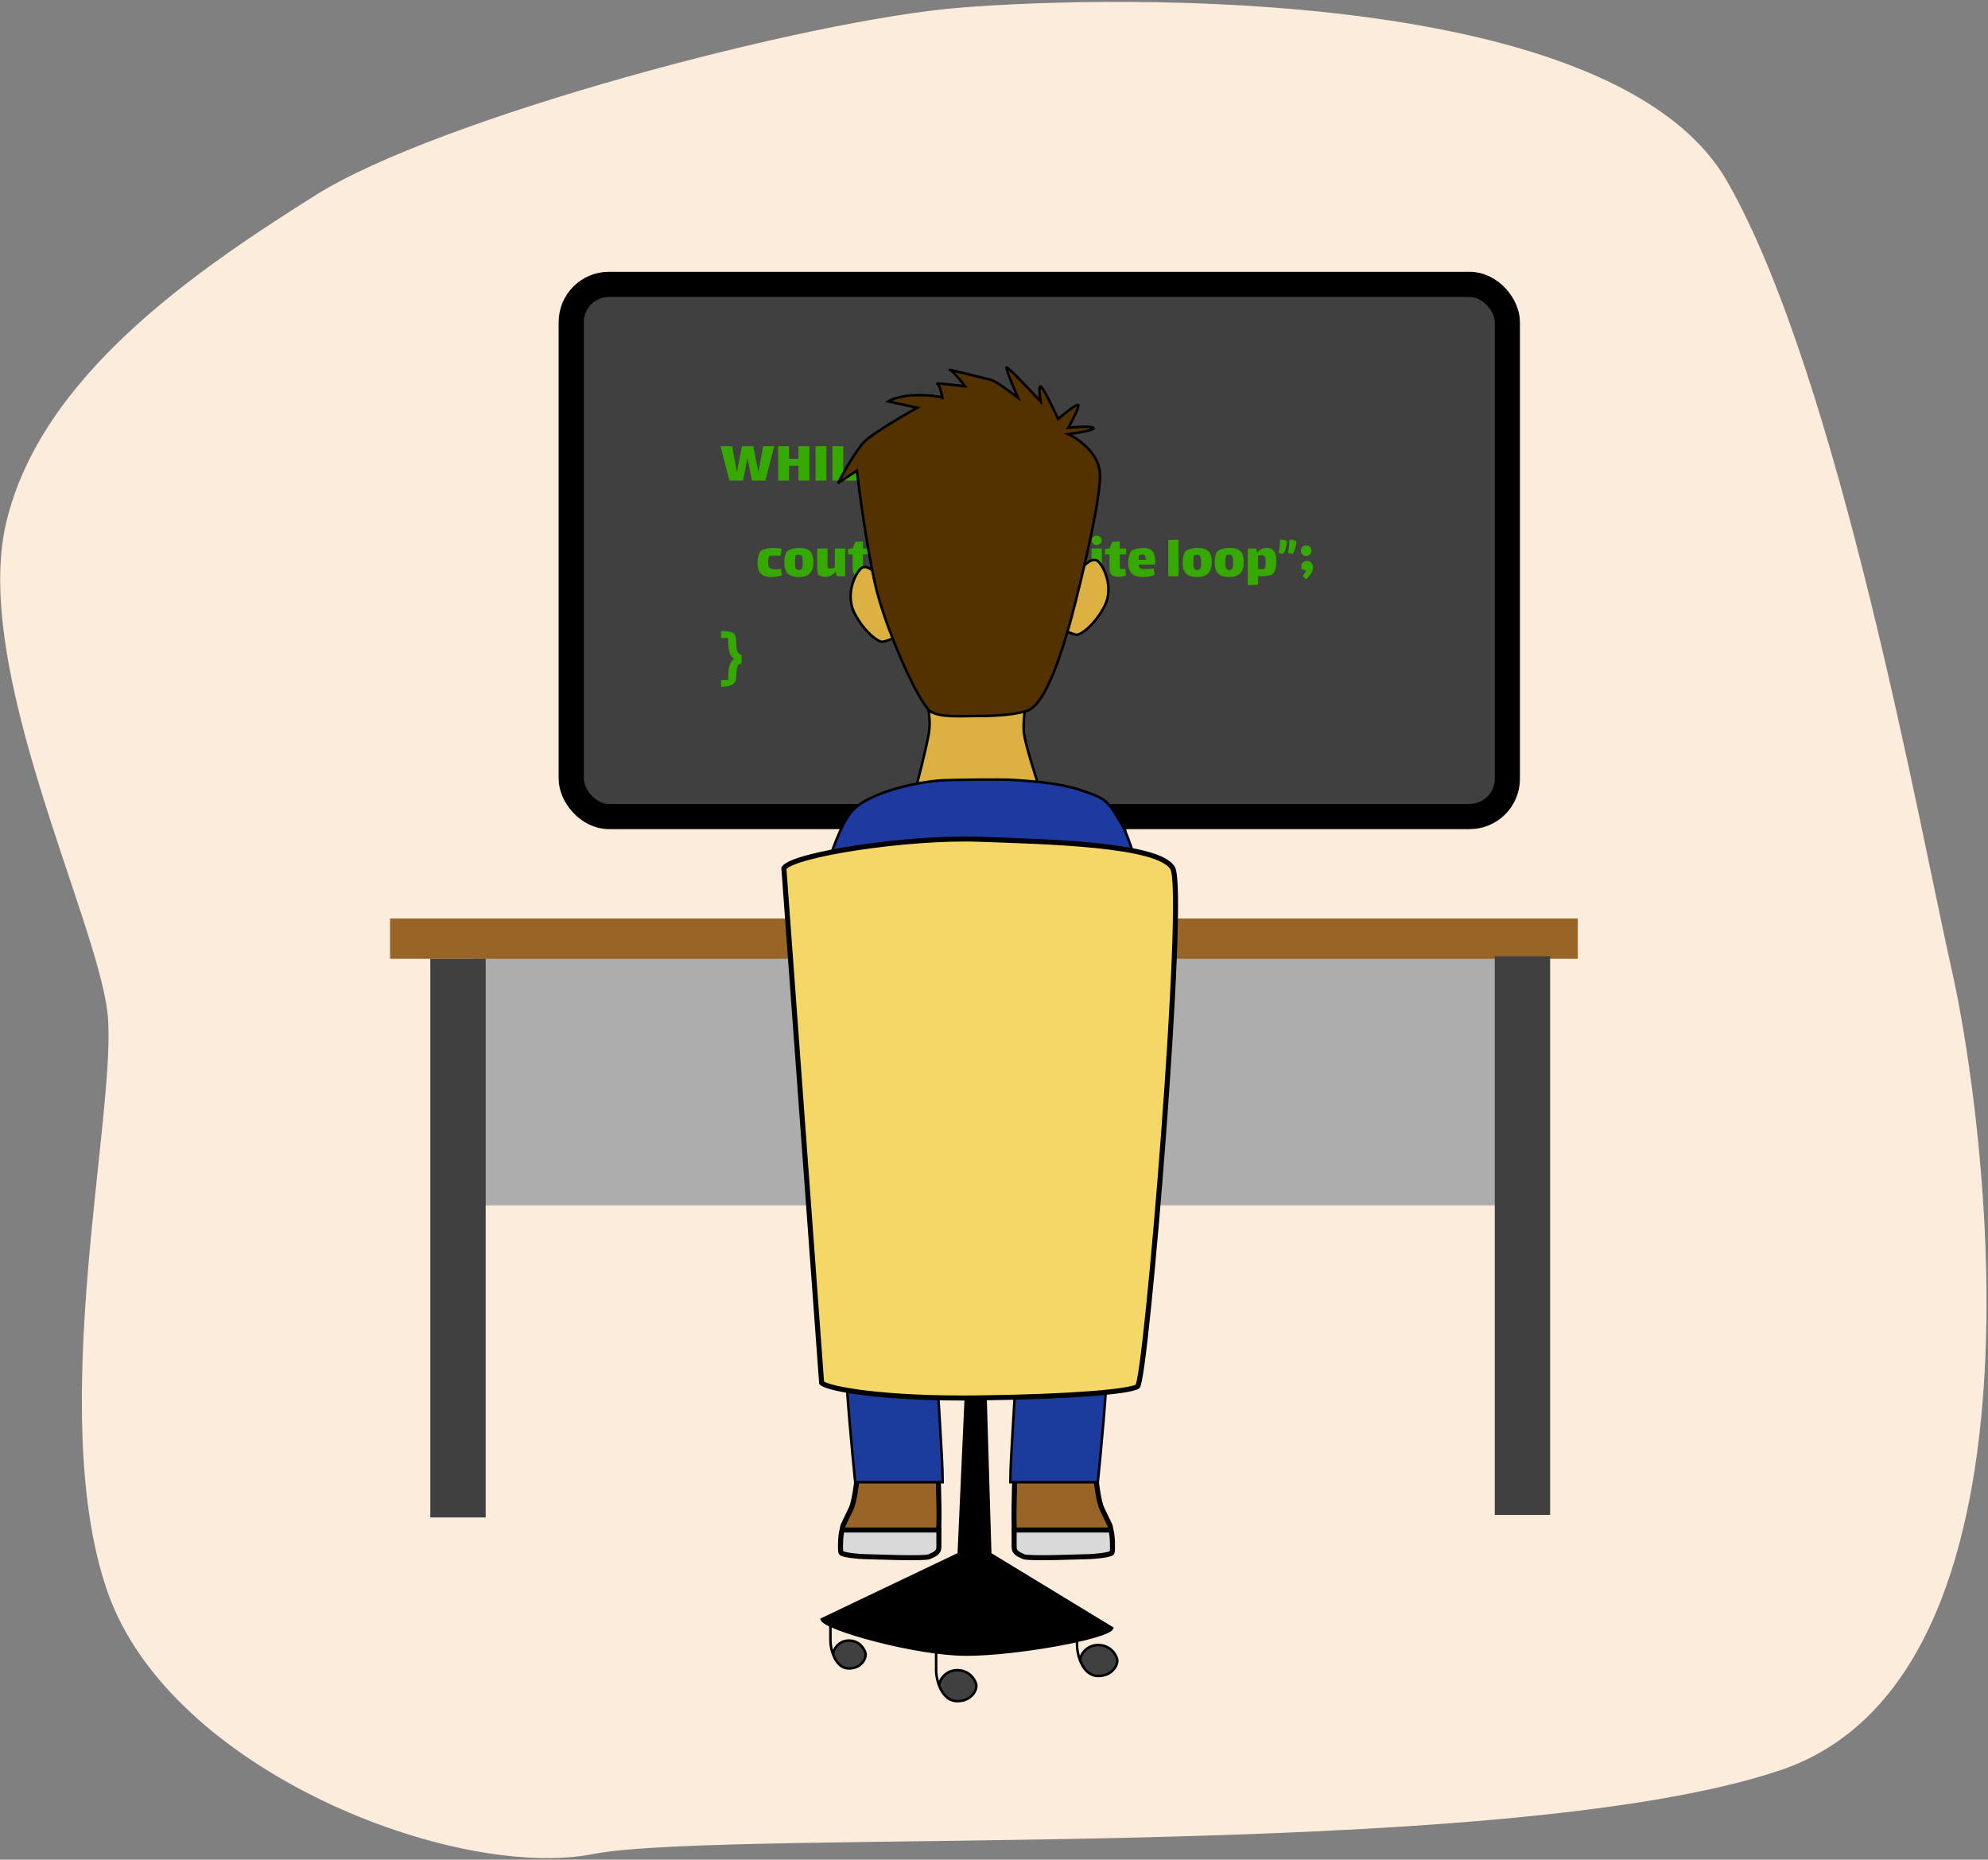 <svg width="790" height="739" viewBox="0 0 790 739" fill="none" xmlns="http://www.w3.org/2000/svg">
<rect x="0" y="0" width="790" height="739" fill="#808080" stroke="none"/>
<path d="M382 3C320.077 7.942 174 47 125.5 77.5C77 108 16.358 149.47 2.5 207.5C-11.358 265.53 38.474 364.899 42.712 402.5C46.95 440.101 17.813 561.004 42.712 632.5C67.611 703.996 180.981 747.373 235.547 736.781C290.113 726.189 596.317 741.018 707.568 703.417C818.818 665.815 788.804 443.488 775.5 385C763.366 331.659 730.877 149.987 686.377 72.136C641.877 -5.715 443.922 -1.942 382 3Z" fill="#FCECDC"/>
<path d="M400.207 358.191C401.065 356.474 400.207 326 400.207 326H446.132C446.132 326 445.703 356.903 446.132 358.191C446.562 359.479 458.151 368.492 457.292 369.351C456.433 370.209 389.905 370.209 389.047 369.351C388.189 368.492 399.348 359.908 400.207 358.191Z" fill="#D9D9D9" stroke="black" stroke-width="3"/>
<rect x="227" y="113" width="372" height="211.474" rx="15" fill="#404040" stroke="black" stroke-width="10"/>
<path d="M295.264 191H289.864L286.336 177.32H290.944L292.768 187.376H292.888L294.832 177.32H299.344L301.336 187.376H301.408L303.256 177.32H307.672L304.144 191H298.768L297.136 182.264H296.992L295.264 191ZM309.232 177.32H313.576V182.336H317.296V177.32H321.64V191H317.296V185.096H313.576V191H309.232V177.32ZM324.091 177.32H328.411V191H324.091V177.32ZM330.793 177.32H335.113V187.832H340.705V191H330.793V177.32ZM342.135 177.32H352.095V180.2H346.455V182.696H351.207V185.288H346.455V188.072H352.071V191H342.135V177.32ZM356.687 199.16C355.679 197.384 354.839 195.288 354.167 192.872C353.511 190.472 353.183 188.176 353.183 185.984C353.183 181.792 354.247 177.76 356.375 173.888L359.447 175.016C358.455 177.192 357.719 179.224 357.239 181.112C356.759 183 356.519 184.856 356.519 186.68C356.519 188.488 356.759 190.312 357.239 192.152C357.719 194.008 358.455 195.96 359.447 198.008L356.687 199.16ZM368.017 191H363.697V180.32H359.833V177.32H371.881V180.32H368.017V191ZM385.719 191H381.183L380.367 187.544C380.335 187.416 380.279 187.2 380.199 186.896C380.135 186.576 380.055 186.344 379.959 186.2C379.863 186.04 379.727 185.936 379.551 185.888C379.103 185.904 378.447 185.912 377.583 185.912V191H373.263V177.44C375.199 177.296 377.007 177.224 378.687 177.224C380.207 177.224 381.439 177.352 382.383 177.608C383.327 177.848 384.031 178.272 384.495 178.88C384.975 179.472 385.215 180.288 385.215 181.328C385.215 182.304 384.991 183.072 384.543 183.632C384.095 184.176 383.375 184.504 382.383 184.616V184.76C382.943 184.808 383.407 184.992 383.775 185.312C384.159 185.616 384.415 186.008 384.543 186.488L385.719 191ZM377.583 183.2C377.727 183.216 378.007 183.224 378.423 183.224C379.655 183.224 380.375 183.12 380.583 182.912C380.775 182.72 380.871 182.272 380.871 181.568C380.871 180.912 380.695 180.464 380.343 180.224C380.007 179.984 379.447 179.864 378.663 179.864C378.487 179.864 378.127 179.88 377.583 179.912V183.2ZM399.976 177.32V184.976C399.976 186.56 399.8 187.8 399.448 188.696C399.112 189.576 398.472 190.224 397.528 190.64C396.584 191.056 395.208 191.264 393.4 191.264C392.072 191.264 390.952 191.128 390.04 190.856C389.128 190.568 388.4 190.032 387.856 189.248C387.328 188.464 387.064 187.36 387.064 185.936V177.32H391.384V185.024C391.384 185.872 391.424 186.52 391.504 186.968C391.6 187.4 391.808 187.736 392.128 187.976C392.448 188.2 392.936 188.312 393.592 188.312C393.992 188.312 394.368 188.272 394.72 188.192C395.072 188.112 395.312 187.992 395.44 187.832C395.584 187.64 395.656 186.944 395.656 185.744V177.32H399.976ZM402.135 177.32H412.095V180.2H406.455V182.696H411.207V185.288H406.455V188.072H412.071V191H402.135V177.32ZM412.823 198.008C413.815 195.96 414.551 194.008 415.031 192.152C415.511 190.312 415.751 188.488 415.751 186.68C415.751 184.856 415.511 183 415.031 181.112C414.551 179.224 413.815 177.192 412.823 175.016L415.895 173.888C418.023 177.76 419.087 181.792 419.087 185.984C419.087 188.176 418.751 190.472 418.079 192.872C417.423 195.288 416.591 197.384 415.583 199.16L412.823 198.008ZM427.849 177.488H425.041V178.52C425.041 180.2 424.921 181.544 424.681 182.552C424.281 184.216 423.601 185.272 422.641 185.72V185.864C423.521 186.28 424.169 187.248 424.585 188.768C424.921 190.144 425.073 191.96 425.041 194.216H427.849V196.928C426.009 196.928 424.545 196.648 423.457 196.088C422.385 195.528 421.849 194.504 421.849 193.016C421.849 191.64 421.729 190.416 421.489 189.344C421.249 188.256 420.697 187.712 419.833 187.712C419.721 187.008 419.665 186.408 419.665 185.912C419.665 185.416 419.721 184.816 419.833 184.112C420.569 184.112 421.089 183.656 421.393 182.744C421.697 181.832 421.849 180.672 421.849 179.264C421.849 177.952 422.001 176.992 422.305 176.384C422.609 175.76 423.169 175.336 423.985 175.112C424.817 174.888 426.105 174.776 427.849 174.776V177.488ZM310.71 228.664C309.414 229.096 307.966 229.312 306.366 229.312C304.574 229.312 303.23 228.864 302.334 227.968C301.454 227.056 301.014 225.64 301.014 223.72C301.014 222.776 301.142 221.848 301.398 220.936C301.654 220.008 301.926 219.384 302.214 219.064C302.55 218.696 303.206 218.384 304.182 218.128C305.174 217.872 306.198 217.744 307.254 217.744C308.358 217.744 309.47 217.84 310.59 218.032C310.558 218.432 310.502 218.904 310.422 219.448C310.358 219.976 310.286 220.448 310.206 220.864C309.214 220.8 308.278 220.768 307.398 220.768C306.534 220.768 305.982 220.816 305.742 220.912C305.614 220.96 305.494 221.288 305.382 221.896C305.286 222.504 305.238 223.072 305.238 223.6C305.238 224.304 305.334 224.848 305.526 225.232C305.734 225.6 306.054 225.856 306.486 226C306.918 226.144 307.502 226.216 308.238 226.216C308.558 226.216 309.262 226.184 310.35 226.12L310.71 228.664ZM317.414 229.312C315.494 229.312 314.054 228.864 313.094 227.968C312.15 227.056 311.678 225.624 311.678 223.672C311.678 222.6 311.774 221.664 311.966 220.864C312.174 220.048 312.422 219.48 312.71 219.16C313.078 218.744 313.75 218.4 314.726 218.128C315.718 217.856 316.646 217.72 317.51 217.72C319.574 217.72 321.046 218.16 321.926 219.04C322.806 219.92 323.246 221.328 323.246 223.264C323.246 225.344 322.774 226.872 321.83 227.848C320.886 228.824 319.414 229.312 317.414 229.312ZM317.486 226.504C318.11 226.504 318.518 226.288 318.71 225.856C318.902 225.408 318.998 224.624 318.998 223.504C318.998 222.72 318.958 222.12 318.878 221.704C318.798 221.272 318.646 220.96 318.422 220.768C318.214 220.56 317.886 220.456 317.438 220.456C316.798 220.456 316.43 220.512 316.334 220.624C316.206 220.736 316.102 221.088 316.022 221.68C315.942 222.272 315.902 222.888 315.902 223.528C315.902 224.616 316.006 225.384 316.214 225.832C316.438 226.28 316.862 226.504 317.486 226.504ZM335.852 217.96V229H332.516L332.06 227.152C330.908 228.544 329.532 229.24 327.932 229.24C327.356 229.24 326.812 229.16 326.3 229C325.804 228.84 325.428 228.608 325.172 228.304C325.028 228.128 324.916 227.688 324.836 226.984C324.772 226.28 324.74 225.208 324.74 223.768V217.96H328.844V223.72C328.844 224.04 328.852 224.416 328.868 224.848C328.884 225.28 328.932 225.552 329.012 225.664C329.124 225.824 329.444 225.904 329.972 225.904L330.356 225.88C330.804 225.864 331.268 225.76 331.748 225.568V217.96H335.852ZM342.908 224.464C342.908 224.752 342.916 225.056 342.932 225.376C342.948 225.68 342.996 225.872 343.076 225.952C343.188 226.064 343.58 226.12 344.252 226.12L345.068 226.096C345.212 226.864 345.284 227.752 345.284 228.76C344.98 228.872 344.532 228.976 343.94 229.072C343.364 229.168 342.812 229.216 342.284 229.216C341.18 229.216 340.324 228.976 339.716 228.496C339.124 228 338.828 227.24 338.828 226.216V220.312H337.028V218.128L338.828 217.96L339.908 215.32L342.908 215.152V217.96H345.452V220.312H342.908V224.464ZM349.881 221.824L357.249 216.976V220.288L352.929 222.976L357.249 225.784V229.12L349.881 224.152V221.824ZM358.787 221.824L366.155 216.976V220.288L361.835 222.976L366.155 225.784V229.12L358.787 224.152V221.824ZM374.855 214.888C374.471 216.072 374.263 217.776 374.231 220C374.119 220.016 373.943 220.024 373.703 220.024C373.287 220.024 372.879 219.968 372.479 219.856C372.079 219.744 371.735 219.576 371.447 219.352C371.527 218.552 371.687 217.664 371.927 216.688C372.167 215.712 372.511 214.952 372.959 214.408C373.263 214.392 373.591 214.432 373.943 214.528C374.311 214.624 374.615 214.744 374.855 214.888ZM378.575 214.888C378.191 216.072 377.983 217.776 377.951 220C377.839 220.016 377.663 220.024 377.423 220.024C377.007 220.024 376.599 219.968 376.199 219.856C375.799 219.744 375.455 219.576 375.167 219.352C375.247 218.552 375.407 217.664 375.647 216.688C375.887 215.712 376.231 214.952 376.679 214.408C376.983 214.392 377.311 214.432 377.663 214.528C378.031 214.624 378.335 214.744 378.575 214.888ZM380.037 215.32H384.357V229H380.037V215.32ZM397.25 218.656C397.394 218.832 397.498 219.272 397.562 219.976C397.642 220.68 397.682 221.752 397.682 223.192V229H393.578V223.24V222.256C393.578 221.744 393.538 221.424 393.458 221.296C393.33 221.136 393.034 221.056 392.57 221.056C392.346 221.056 392.178 221.064 392.066 221.08C391.618 221.096 391.154 221.2 390.674 221.392V229H386.57V217.96H389.906L390.362 219.808C391.514 218.416 392.89 217.72 394.49 217.72C395.066 217.72 395.602 217.8 396.098 217.96C396.61 218.12 396.994 218.352 397.25 218.656ZM401.714 216.592C401.17 216.592 400.698 216.408 400.298 216.04C399.914 215.672 399.722 215.232 399.722 214.72C399.722 214.208 399.914 213.768 400.298 213.4C400.698 213.032 401.17 212.848 401.714 212.848C402.258 212.848 402.722 213.032 403.106 213.4C403.49 213.768 403.682 214.208 403.682 214.72C403.682 215.232 403.49 215.672 403.106 216.04C402.722 216.408 402.258 216.592 401.714 216.592ZM399.65 217.96H403.754V229H399.65V217.96ZM416.589 216.592C416.045 216.592 415.573 216.408 415.173 216.04C414.789 215.672 414.597 215.232 414.597 214.72C414.597 214.208 414.789 213.768 415.173 213.4C415.573 213.032 416.045 212.848 416.589 212.848C417.133 212.848 417.597 213.032 417.981 213.4C418.365 213.768 418.557 214.208 418.557 214.72C418.557 215.232 418.365 215.672 417.981 216.04C417.597 216.408 417.133 216.592 416.589 216.592ZM418.629 229H414.525V220.312H410.853V229H406.749V220.312H404.949V218.176L406.749 217.96V217.6C406.749 216.896 406.845 216.224 407.037 215.584C407.229 214.944 407.405 214.56 407.565 214.432C408.061 214.016 409.117 213.808 410.733 213.808C411.613 213.808 412.597 213.872 413.685 214C413.685 214.192 413.653 214.576 413.589 215.152C413.541 215.728 413.493 216.216 413.445 216.616L412.413 216.592C411.565 216.592 411.101 216.632 411.021 216.712C410.909 216.824 410.853 217.168 410.853 217.744V217.96H418.629V229ZM431.352 218.656C431.496 218.832 431.6 219.272 431.664 219.976C431.744 220.68 431.784 221.752 431.784 223.192V229H427.68V223.24V222.256C427.68 221.744 427.64 221.424 427.56 221.296C427.432 221.136 427.136 221.056 426.672 221.056C426.448 221.056 426.28 221.064 426.168 221.08C425.72 221.096 425.256 221.2 424.776 221.392V229H420.672V217.96H424.008L424.464 219.808C425.616 218.416 426.992 217.72 428.592 217.72C429.168 217.72 429.704 217.8 430.2 217.96C430.712 218.12 431.096 218.352 431.352 218.656ZM435.815 216.592C435.271 216.592 434.799 216.408 434.399 216.04C434.015 215.672 433.823 215.232 433.823 214.72C433.823 214.208 434.015 213.768 434.399 213.4C434.799 213.032 435.271 212.848 435.815 212.848C436.359 212.848 436.823 213.032 437.207 213.4C437.591 213.768 437.783 214.208 437.783 214.72C437.783 215.232 437.591 215.672 437.207 216.04C436.823 216.408 436.359 216.592 435.815 216.592ZM433.751 217.96H437.855V229H433.751V217.96ZM444.978 224.464C444.978 224.752 444.986 225.056 445.002 225.376C445.018 225.68 445.066 225.872 445.146 225.952C445.258 226.064 445.65 226.12 446.322 226.12L447.138 226.096C447.282 226.864 447.354 227.752 447.354 228.76C447.05 228.872 446.602 228.976 446.01 229.072C445.434 229.168 444.882 229.216 444.354 229.216C443.25 229.216 442.394 228.976 441.786 228.496C441.194 228 440.898 227.24 440.898 226.216V220.312H439.098V218.128L440.898 217.96L441.978 215.32L444.978 215.152V217.96H447.522V220.312H444.978V224.464ZM455.446 226.12C455.846 226.12 456.59 226.08 457.678 226C457.822 226 458.086 225.984 458.47 225.952L458.83 228.424C457.598 229 455.998 229.288 454.03 229.288C452.19 229.288 450.774 228.824 449.782 227.896C448.806 226.968 448.318 225.568 448.318 223.696C448.318 222.736 448.438 221.808 448.678 220.912C448.934 220.016 449.222 219.392 449.542 219.04C449.878 218.688 450.502 218.384 451.414 218.128C452.326 217.872 453.23 217.744 454.126 217.744C455.566 217.744 456.646 218 457.366 218.512C458.086 219.024 458.558 219.736 458.782 220.648C459.006 221.544 459.118 222.752 459.118 224.272C458.03 224.336 456.966 224.368 455.926 224.368H452.518C452.518 224.88 452.622 225.264 452.83 225.52C453.054 225.776 453.366 225.944 453.766 226.024C454.166 226.088 454.726 226.12 455.446 226.12ZM452.758 220.6C452.662 220.648 452.59 220.856 452.542 221.224C452.494 221.592 452.462 222.008 452.446 222.472H453.694C454.446 222.472 454.99 222.464 455.326 222.448C455.326 221.68 455.214 221.136 454.99 220.816C454.782 220.496 454.414 220.336 453.886 220.336C453.454 220.336 453.078 220.424 452.758 220.6ZM464.244 214.6L468.348 214.432V229H464.244V214.6ZM475.71 229.312C473.79 229.312 472.35 228.864 471.39 227.968C470.446 227.056 469.974 225.624 469.974 223.672C469.974 222.6 470.07 221.664 470.262 220.864C470.47 220.048 470.718 219.48 471.006 219.16C471.374 218.744 472.046 218.4 473.022 218.128C474.014 217.856 474.942 217.72 475.806 217.72C477.87 217.72 479.342 218.16 480.222 219.04C481.102 219.92 481.542 221.328 481.542 223.264C481.542 225.344 481.07 226.872 480.126 227.848C479.182 228.824 477.71 229.312 475.71 229.312ZM475.782 226.504C476.406 226.504 476.814 226.288 477.006 225.856C477.198 225.408 477.294 224.624 477.294 223.504C477.294 222.72 477.254 222.12 477.174 221.704C477.094 221.272 476.942 220.96 476.718 220.768C476.51 220.56 476.182 220.456 475.734 220.456C475.094 220.456 474.726 220.512 474.63 220.624C474.502 220.736 474.398 221.088 474.318 221.68C474.238 222.272 474.198 222.888 474.198 223.528C474.198 224.616 474.302 225.384 474.51 225.832C474.734 226.28 475.158 226.504 475.782 226.504ZM488.437 229.312C486.517 229.312 485.077 228.864 484.117 227.968C483.173 227.056 482.701 225.624 482.701 223.672C482.701 222.6 482.797 221.664 482.989 220.864C483.197 220.048 483.445 219.48 483.733 219.16C484.101 218.744 484.773 218.4 485.749 218.128C486.741 217.856 487.669 217.72 488.533 217.72C490.597 217.72 492.069 218.16 492.949 219.04C493.829 219.92 494.269 221.328 494.269 223.264C494.269 225.344 493.797 226.872 492.853 227.848C491.909 228.824 490.437 229.312 488.437 229.312ZM488.509 226.504C489.133 226.504 489.541 226.288 489.733 225.856C489.925 225.408 490.021 224.624 490.021 223.504C490.021 222.72 489.981 222.12 489.901 221.704C489.821 221.272 489.669 220.96 489.445 220.768C489.237 220.56 488.909 220.456 488.461 220.456C487.821 220.456 487.453 220.512 487.357 220.624C487.229 220.736 487.125 221.088 487.045 221.68C486.965 222.272 486.925 222.888 486.925 223.528C486.925 224.616 487.029 225.384 487.237 225.832C487.461 226.28 487.885 226.504 488.509 226.504ZM503.42 217.72C504.572 217.72 505.484 218.104 506.156 218.872C506.844 219.624 507.188 220.944 507.188 222.832C507.188 224.24 507.052 225.392 506.78 226.288C506.508 227.168 506.196 227.752 505.844 228.04C505.492 228.328 504.876 228.56 503.996 228.736C503.132 228.912 502.236 229 501.308 229C501.036 229 500.58 228.984 499.94 228.952V232.36L495.836 232.528V217.96H499.196L499.604 219.664C500.02 219.072 500.548 218.6 501.188 218.248C501.844 217.896 502.588 217.72 503.42 217.72ZM502.46 226.072C502.636 225.944 502.764 225.584 502.844 224.992C502.924 224.384 502.964 223.808 502.964 223.264C502.964 222.368 502.852 221.704 502.628 221.272C502.404 220.84 501.956 220.624 501.284 220.624C500.804 220.624 500.356 220.672 499.94 220.768V226.096L500.612 226.168C500.82 226.184 501.116 226.192 501.5 226.192C502.044 226.192 502.364 226.152 502.46 226.072ZM508.053 219.592C508.437 218.408 508.645 216.704 508.677 214.48C508.789 214.464 508.965 214.456 509.205 214.456C509.621 214.456 510.029 214.512 510.429 214.624C510.829 214.736 511.173 214.904 511.461 215.128C511.381 215.928 511.22 216.816 510.98 217.792C510.741 218.768 510.397 219.528 509.949 220.072C509.645 220.088 509.309 220.048 508.941 219.952C508.589 219.856 508.293 219.736 508.053 219.592ZM511.773 219.592C512.157 218.408 512.365 216.704 512.397 214.48C512.509 214.464 512.685 214.456 512.925 214.456C513.341 214.456 513.749 214.512 514.148 214.624C514.549 214.736 514.893 214.904 515.181 215.128C515.101 215.928 514.941 216.816 514.701 217.792C514.461 218.768 514.117 219.528 513.669 220.072C513.365 220.088 513.029 220.048 512.661 219.952C512.309 219.856 512.013 219.736 511.773 219.592ZM519.042 220.96C518.45 220.96 517.954 220.76 517.554 220.36C517.17 219.96 516.978 219.464 516.978 218.872C516.978 218.216 517.17 217.696 517.554 217.312C517.938 216.912 518.45 216.712 519.09 216.712C519.698 216.712 520.194 216.912 520.578 217.312C520.962 217.696 521.154 218.216 521.154 218.872C521.154 219.464 520.954 219.96 520.554 220.36C520.154 220.76 519.65 220.96 519.042 220.96ZM519.426 222.904C520.05 222.904 520.594 223.136 521.058 223.6C521.538 224.048 521.778 224.672 521.778 225.472C521.778 226.24 521.514 227.04 520.986 227.872C520.474 228.688 519.85 229.464 519.114 230.2L517.65 228.952C518.194 228.2 518.658 227.472 519.042 226.768C518.21 226.528 517.578 226.264 517.146 225.976C517.114 225.832 517.098 225.624 517.098 225.352C517.098 224.648 517.298 224.064 517.698 223.6C518.114 223.136 518.69 222.904 519.426 222.904ZM294.568 260.112C294.68 260.672 294.736 261.272 294.736 261.912C294.736 262.552 294.68 263.152 294.568 263.712C293.704 263.712 293.152 264.256 292.912 265.344C292.672 266.416 292.552 267.64 292.552 269.016C292.552 270.504 292.008 271.528 290.92 272.088C289.848 272.648 288.392 272.928 286.552 272.928V270.216H289.36C289.328 267.96 289.48 266.144 289.816 264.768C290.232 263.248 290.88 262.28 291.76 261.864V261.72C290.8 261.272 290.12 260.216 289.72 258.552C289.48 257.544 289.36 256.2 289.36 254.52V253.488H286.552V250.776C288.296 250.776 289.576 250.888 290.392 251.112C291.224 251.336 291.792 251.76 292.096 252.384C292.4 252.992 292.552 253.952 292.552 255.264C292.552 256.672 292.704 257.832 293.008 258.744C293.312 259.656 293.832 260.112 294.568 260.112Z" fill="#36A900"/>
<path d="M338.208 599.5C339.408 597.1 340.375 589.833 340.708 586.5L372.708 584C373.041 591.833 373.508 608 372.708 610C371.708 612.5 351.208 611.5 345.708 611.5C341.308 611.5 337.766 611 335.6 610.5C335.267 610 334.3 607.6 335.1 606C336.1 604 336.708 602.5 338.208 599.5Z" fill="#986526" stroke="black" stroke-width="2"/>
<path d="M334.204 617C333.829 616.234 333.976 610.074 334.6 608H373.1L373.1 614.745C373.1 617.138 371.228 617.617 369.357 618.574C367.485 619.532 345.494 618.574 343.622 618.574C341.751 618.574 334.672 617.957 334.204 617Z" fill="#D9D9D9" stroke="black" stroke-width="2"/>
<path d="M335.869 538.4C336.222 551.424 338.669 577.56 339.847 589H374.6C374.6 578.293 372.563 554.768 372.563 546.32C372.563 537.872 374.921 497.92 376.1 479H334.1C334.542 493.373 335.515 525.376 335.869 538.4Z" fill="#1B3C9C" stroke="black"/>
<path d="M437.892 599.5C436.692 597.1 435.725 589.833 435.392 586.5L403.392 584C403.059 591.833 402.592 608 403.392 610C404.392 612.5 424.892 611.5 430.392 611.5C434.792 611.5 438.334 611 440.5 610.5C440.834 610 441.8 607.6 441 606C440 604 439.392 602.5 437.892 599.5Z" fill="#986526" stroke="black" stroke-width="2"/>
<path d="M441.896 617C442.271 616.234 442.124 610.074 441.5 608H403L403 614.745C403 617.138 404.872 617.617 406.743 618.574C408.615 619.532 430.606 618.574 432.478 618.574C434.349 618.574 441.428 617.957 441.896 617Z" fill="#D9D9D9" stroke="black" stroke-width="2"/>
<path d="M440.232 538.4C439.878 551.424 437.432 577.56 436.253 589H401.5C401.5 578.293 403.537 554.768 403.537 546.32C403.537 537.872 401.179 497.92 400 479H442C441.558 493.373 440.585 525.376 440.232 538.4Z" fill="#1B3C9C" stroke="black"/>
<path d="M369 292.013C370.2 285.613 368.5 279.013 367.5 276.513L408.5 275.013C407.667 278.679 406.2 287.213 407 292.013C407.8 296.813 411.333 308.013 413 313.013H364C365.167 308.679 367.8 298.413 369 292.013Z" fill="#DCB142" stroke="black"/>
<path d="M342 226.013C344 224.013 347.167 226.846 348.5 228.513L356.5 253.013C355.333 253.513 352.6 254.613 351 255.013C349 255.513 343 250.513 339.5 243.513C336 236.513 339.5 228.513 342 226.013Z" fill="#DCB142" stroke="black"/>
<path d="M436.5 223.201C434.5 221.201 431.333 224.034 430 225.701L422 250.201C423.167 250.701 425.9 251.801 427.5 252.201C429.5 252.701 435.5 247.701 439 240.701C442.5 233.701 439 225.701 436.5 223.201Z" fill="#DCB142" stroke="black"/>
<path d="M338 323C344.4 314.6 367 310 377 310C377 310 397 309.5 404 310L404.203 310.015C411.194 310.514 421.181 311.227 429.5 314C440 317.5 440 318 446 328C450.8 336 462.333 381.513 468 403.013C466.667 403.513 462.8 404.913 458 406.513C453.2 408.113 447.333 408.513 445 408.513L439 360.013C440.167 375.513 443 410.013 445 424.013C447 438.013 445.833 483.846 445 505.013C434 503.679 406.3 501.113 383.5 501.513C360.7 501.913 346.333 503.346 342 504.013C340.667 490.679 338 460.213 338 445.013V408.513H314C315.667 398.013 319.5 375.513 321.5 369.513C324 362.013 330 333.5 338 323Z" fill="#1D3AA0" stroke="black"/>
<path d="M369.5 282.513C373.1 285.313 383 284.513 388 284.513C392 284.513 401.6 284.513 408 282.513C416 280.013 422.5 256.513 424.5 250.013C426.5 243.513 438.5 196.513 437 187.013C435.8 179.413 428.167 174.179 424.5 172.513C428.333 172.013 435.7 170.813 434.5 170.013C433.3 169.213 427.333 169.679 424.5 170.013C426 167.346 428.9 161.813 428.5 161.013C428.1 160.213 423 164.346 420.5 166.513C418.5 162.179 414.3 153.513 413.5 153.513C412.7 153.513 413.167 157.513 413.5 159.513C409.167 154.846 400.4 145.613 400 146.013C399.6 146.413 402.833 154.179 404.5 158.013C401.667 155.846 395.6 151.413 394 151.013C392 150.513 376 146.513 377.5 147.013C378.7 147.413 382 151.513 383.5 153.513C379.5 153.013 371.7 152.113 372.5 152.513C373.3 152.913 374.167 156.346 374.5 158.013C373.667 157.679 370.5 157.013 364.5 157.013C358.5 157.013 354.333 158.679 353 159.513L364.5 162.013C358.833 165.179 346.7 172.313 343.5 175.513C340.3 178.713 335.167 187.846 333 192.013L340.5 187.013C341.5 195.513 344.3 216.213 347.5 231.013C351.5 249.513 365 279.013 369.5 282.513Z" fill="#533200" stroke="black"/>
<rect x="188" y="372" width="416" height="107" fill="#ADADAD"/>
<rect x="155" y="365" width="472" height="16" fill="#986526"/>
<rect x="171" y="381" width="22" height="222" fill="#404040"/>
<rect x="594" y="380" width="22" height="222" fill="#404040"/>
<path d="M380.381 676C376.742 676 374.461 673.076 373.214 669.846C373.214 667.538 375.81 663.692 380.381 663.692C385.714 663.692 388 668.308 388 669.846C388 672.154 385.714 676 380.381 676Z" fill="#404040"/>
<path d="M372 656V663.692C372 667.795 374.286 676 380.381 676C385.714 676 388 672.154 388 669.846C388 668.308 385.714 663.692 380.381 663.692C375.81 663.692 373.214 667.538 373.214 669.846" stroke="black"/>
<path d="M337.333 663C334.15 663 332.154 660.368 331.062 657.462C331.062 655.385 333.333 651.923 337.333 651.923C342 651.923 344 656.077 344 657.462C344 659.538 342 663 337.333 663Z" fill="#404040"/>
<path d="M330 645V651.923C330 655.615 332 663 337.333 663C342 663 344 659.538 344 657.462C344 656.077 342 651.923 337.333 651.923C333.333 651.923 331.062 655.385 331.062 657.462" stroke="black"/>
<path d="M436.381 666C432.742 666 430.461 663.076 429.214 659.846C429.214 657.538 431.81 653.692 436.381 653.692C441.714 653.692 444 658.308 444 659.846C444 662.154 441.714 666 436.381 666Z" fill="#404040"/>
<path d="M428 646V653.692C428 657.795 430.286 666 436.381 666C441.714 666 444 662.154 444 659.846C444 658.308 441.714 653.692 436.381 653.692C431.81 653.692 429.214 657.538 429.214 659.846" stroke="black"/>
<path d="M381 617.5L384 551H391.5L393.5 617.5L442 647C440.5 650.833 404 657.5 384 657.5C364 657.5 327.667 647.333 326.5 643.5L381 617.5Z" fill="black" stroke="black"/>
<path d="M389 333.5C361 332.5 315 339.5 311.5 345L326.5 549.5C329 552 351.5 556 389 555.5C426.5 555 448.5 553 452 551C455.5 549 471.5 354.5 466 345C460.5 335.5 417 334.5 389 333.5Z" fill="#F4D766" stroke="black" stroke-width="2"/>
</svg>
